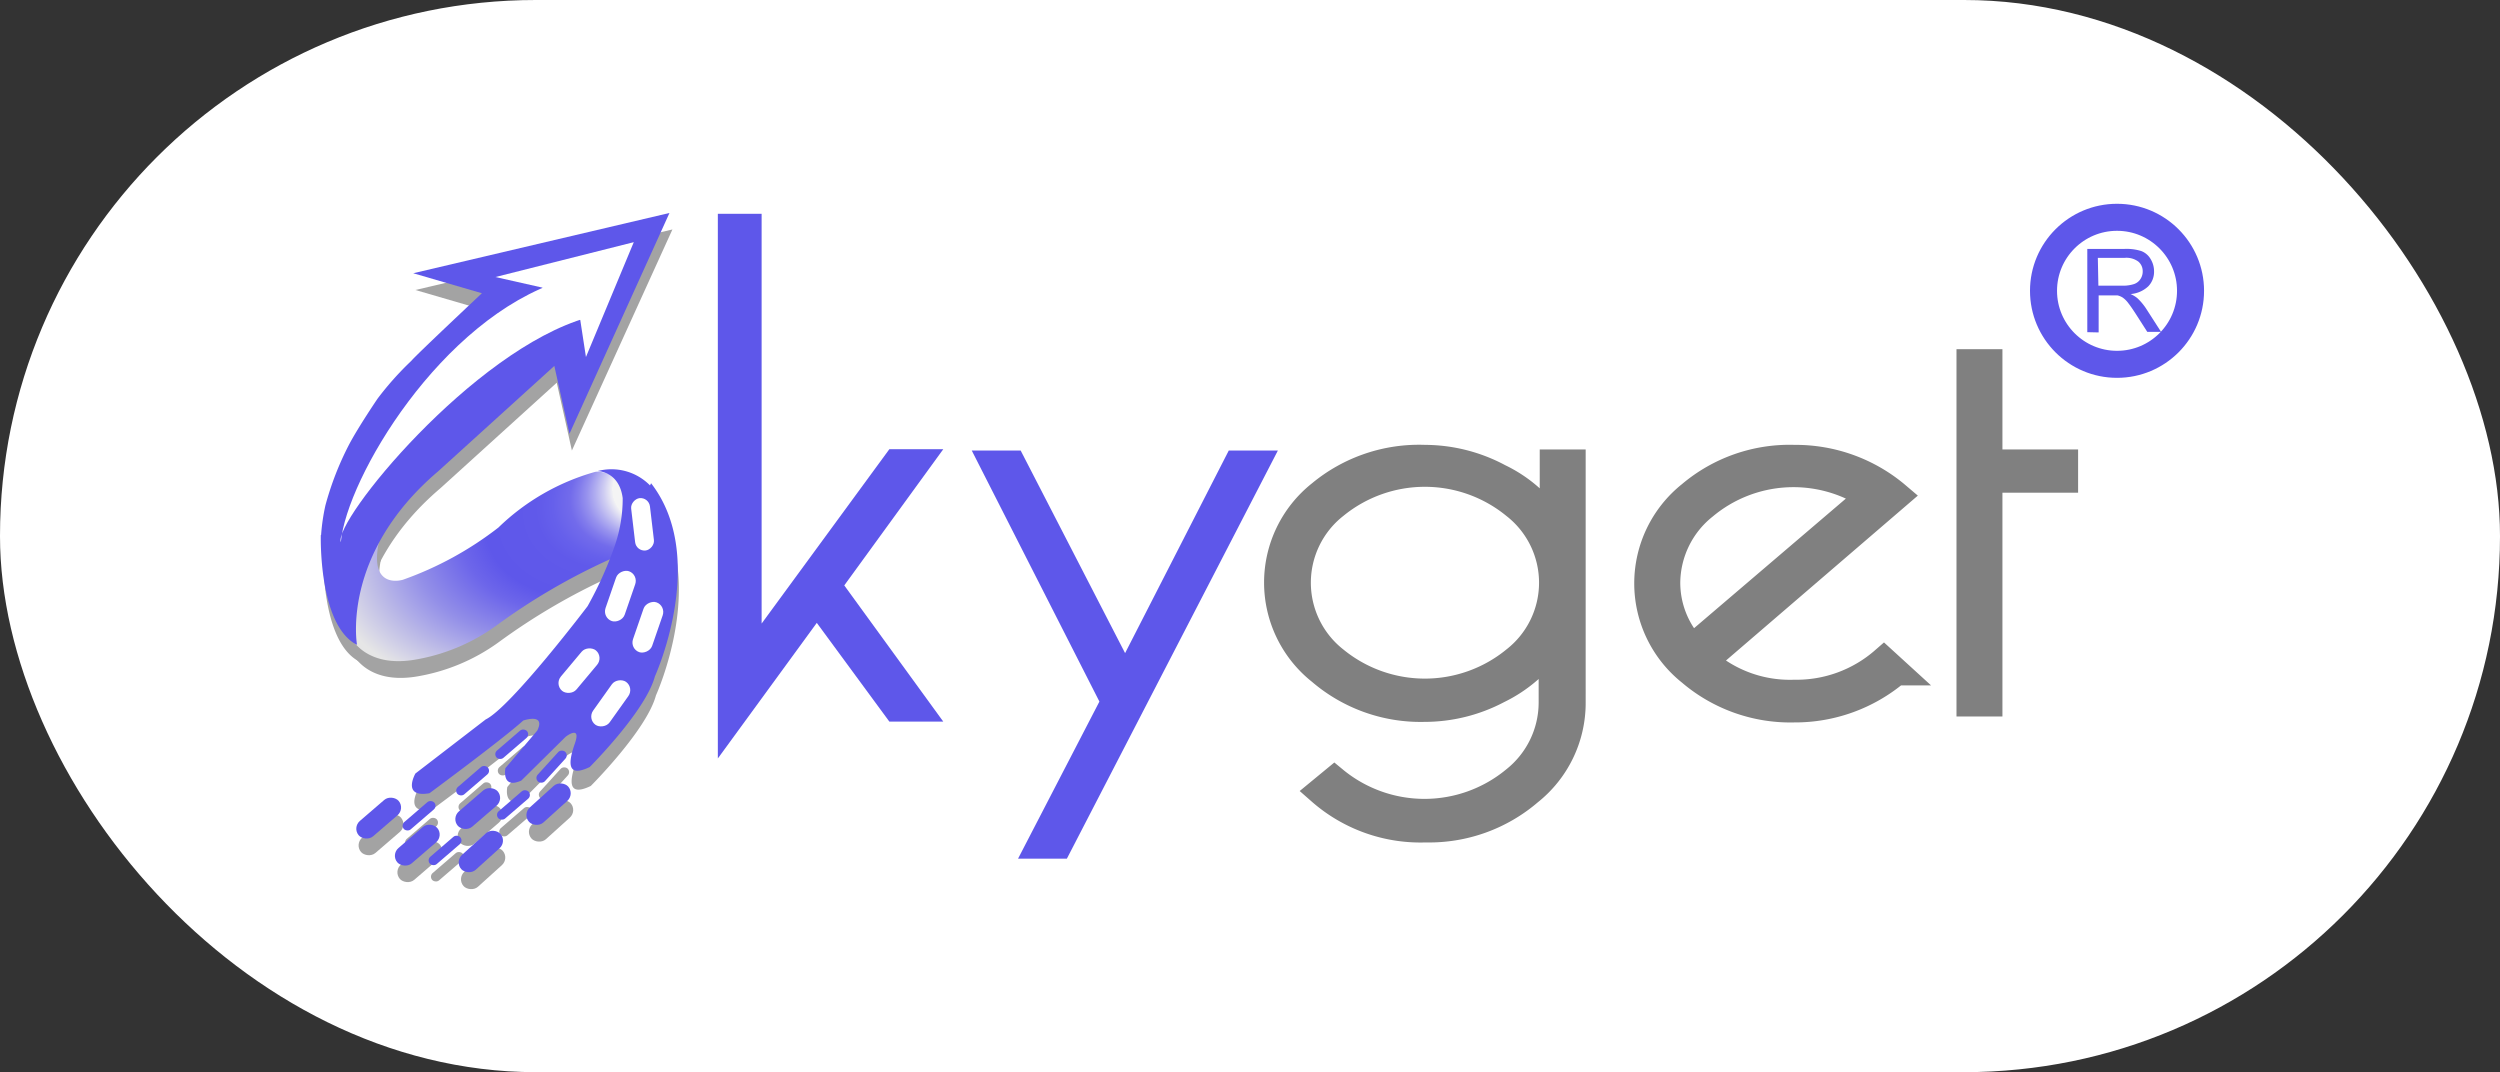 <svg id="Layer_1" data-name="Layer 1" xmlns="http://www.w3.org/2000/svg" xmlns:xlink="http://www.w3.org/1999/xlink" viewBox="0 0 92.5 39.67"><rect x="0" y="0" width="92.5" height="39.67" fill="#333333" stroke="none"/><defs><style>.cls-1{fill:#fff;}.cls-2{fill:#a3a3a3;}.cls-3{fill:url(#radial-gradient);}.cls-4{fill:#5e57ea;}.cls-5{fill:none;stroke:#5e57ea;}.cls-5,.cls-6{stroke-miterlimit:10;}.cls-6{fill:gray;stroke:gray;}</style><radialGradient id="radial-gradient" cx="20.83" cy="20.65" fx="28.917" r="8.35" gradientTransform="translate(-3.61 13.88) rotate(-19.28) scale(1 0.7)" gradientUnits="userSpaceOnUse"><stop offset="0.29" stop-color="#f4f4f4"/><stop offset="0.29" stop-color="#f1f1f4"/><stop offset="0.31" stop-color="#cfcdf2"/><stop offset="0.33" stop-color="#b1aef0"/><stop offset="0.35" stop-color="#9792ee"/><stop offset="0.37" stop-color="#827cec"/><stop offset="0.39" stop-color="#726beb"/><stop offset="0.43" stop-color="#6660eb"/><stop offset="0.47" stop-color="#6059ea"/><stop offset="0.59" stop-color="#5e57ea"/><stop offset="0.65" stop-color="#6d66ea"/><stop offset="0.76" stop-color="#938fe8"/><stop offset="0.91" stop-color="#d1d0e7"/><stop offset="0.96" stop-color="#e6e6e6"/></radialGradient></defs><title>Skyget logo_(without slogan)_WITHOUT dropshadow-2</title><rect class="cls-1" width="92.5" height="39.67" rx="19.83" ry="19.83"/><path class="cls-2" d="M15.34,21.67s-1.49,2-1.14,3.41c0,0,.47,1.29,2.39,1a7.16,7.16,0,0,0,3.08-1.27,23.42,23.42,0,0,1,4.17-2.44.64.64,0,0,0,.38-.33c.35-.71,1.11-2.61-.69-2.92a.53.53,0,0,0-.2,0,8.4,8.4,0,0,0-3.58,2.06,12.62,12.62,0,0,1-3.53,1.93S14.93,23.52,15.34,21.67Z" transform="translate(-1.23 -1.04)"/><path class="cls-2" d="M25.37,19.61a2,2,0,0,0-1.94-.53s.8,0,.93,1a5.36,5.36,0,0,1-.3,1.78,13.89,13.89,0,0,1-1,2.22s-2.83,3.73-3.77,4.19l-2.6,2s-.52.91.52.73c0,0,2.71-2,3.47-2.69,0,0,.84-.29.52.37L20,30.16s-.16.8.59.46L22.2,29s.59-.46.34.25-.3,1.28.55.87c0,0,2.07-2.07,2.41-3.35,0,0,2-4.39-.14-7.15" transform="translate(-1.23 -1.04)"/><rect class="cls-2" x="14.35" y="31.55" width="1.95" height="0.75" rx="0.38" ry="0.38" transform="translate(-18.35 16.7) rotate(-40.74)"/><rect class="cls-2" x="18.01" y="31.2" width="1.95" height="0.75" rx="0.38" ry="0.38" transform="translate(-17.23 19.01) rotate(-40.74)"/><rect class="cls-2" x="15.78" y="32.55" width="1.95" height="0.75" rx="0.38" ry="0.38" transform="translate(-18.65 17.87) rotate(-40.74)"/><rect class="cls-2" x="16.08" y="31.66" width="1.49" height="0.36" rx="0.18" ry="0.18" transform="translate(-17.93 17.66) rotate(-40.74)"/><rect class="cls-2" x="18.06" y="30.35" width="1.49" height="0.36" rx="0.18" ry="0.18" transform="translate(-16.6 18.63) rotate(-40.74)"/><rect class="cls-2" x="17.04" y="32.93" width="1.49" height="0.36" rx="0.18" ry="0.18" transform="translate(-18.53 18.59) rotate(-40.74)"/><rect class="cls-2" x="19.57" y="31.26" width="1.49" height="0.36" rx="0.18" ry="0.18" transform="translate(-16.83 19.84) rotate(-40.74)"/><rect class="cls-2" x="20.98" y="29.84" width="1.49" height="0.36" rx="0.18" ry="0.18" transform="translate(-16.33 24.87) rotate(-47.73)"/><rect class="cls-2" x="19.51" y="29.01" width="1.49" height="0.36" rx="0.18" ry="0.18" transform="translate(-15.37 19.25) rotate(-40.74)"/><rect class="cls-2" x="20.64" y="31.03" width="1.95" height="0.75" rx="0.38" ry="0.38" transform="translate(-16.7 21.55) rotate(-42.08)"/><rect class="cls-2" x="18.13" y="32.79" width="1.95" height="0.75" rx="0.38" ry="0.38" transform="translate(-18.53 20.32) rotate(-42.08)"/><path class="cls-2" d="M13.19,21.45s-.11,3.34,1.34,4.07c0,0-.61-3.35,3-6.42l4.3-3.9.56,2.51,3.72-8.18L16.6,11.77l2.54.74S16.7,14.8,16.53,15a11.36,11.36,0,0,0-1.25,1.4s-.72,1.06-1.06,1.71a11.2,11.2,0,0,0-.87,2.24,7.49,7.49,0,0,0-.16,1.1" transform="translate(-1.23 -1.04)"/><rect class="cls-2" x="21.76" y="26.08" width="1.95" height="0.75" rx="0.38" ry="0.38" transform="translate(-13.38 25.88) rotate(-50.07)"/><rect class="cls-2" x="23.3" y="23.34" width="1.95" height="0.75" rx="0.38" ry="0.38" transform="translate(-7.29 37.88) rotate(-70.95)"/><path class="cls-2" d="M13.93,21.71c.22-2.38,3.71-8.26,8.19-9.68.45.23,1.56,1.2.93,1.37C18.8,14.58,13.66,20.94,13.93,21.71Z" transform="translate(-1.23 -1.04)"/><polyline class="cls-2" points="21.55 12.45 21.76 13.82 23.54 9.58 18.42 10.87 20.14 11.26"/><rect class="cls-2" x="22.94" y="27.3" width="1.95" height="0.75" rx="0.38" ry="0.38" transform="translate(-13.73 30.06) rotate(-54.55)"/><rect class="cls-2" x="24.12" y="20.7" width="1.95" height="0.7" rx="0.35" ry="0.35" transform="translate(5.9 47.41) rotate(-96.74)"/><rect class="cls-2" x="24.31" y="24.49" width="1.95" height="0.75" rx="0.38" ry="0.38" transform="translate(-7.7 39.61) rotate(-70.95)"/><path class="cls-3" d="M15.26,21.05s-1.49,2-1.14,3.41c0,0,.47,1.29,2.39,1a7.16,7.16,0,0,0,3.08-1.27,23.42,23.42,0,0,1,4.17-2.44.64.64,0,0,0,.38-.33c.35-.71,1.11-2.61-.69-2.92a.53.53,0,0,0-.2,0,8.4,8.4,0,0,0-3.58,2.06,12.62,12.62,0,0,1-3.53,1.93S14.85,22.9,15.26,21.05Z" transform="translate(-1.23 -1.04)"/><path class="cls-4" d="M25.28,19a2,2,0,0,0-1.94-.53s.8,0,.93,1a5.36,5.36,0,0,1-.3,1.78,13.89,13.89,0,0,1-1,2.22s-2.83,3.73-3.77,4.19l-2.6,2s-.52.91.52.73c0,0,2.71-2,3.47-2.69,0,0,.84-.29.52.37l-1.18,1.39s-.16.8.59.46l1.64-1.62s.59-.46.34.25-.3,1.28.55.87c0,0,2.07-2.07,2.41-3.35,0,0,2-4.39-.14-7.15" transform="translate(-1.23 -1.04)"/><rect class="cls-4" x="14.27" y="30.93" width="1.95" height="0.75" rx="0.38" ry="0.38" transform="translate(-17.97 16.5) rotate(-40.74)"/><rect class="cls-4" x="17.93" y="30.58" width="1.95" height="0.75" rx="0.38" ry="0.38" transform="translate(-16.85 18.8) rotate(-40.74)"/><rect class="cls-4" x="15.69" y="31.93" width="1.95" height="0.75" rx="0.38" ry="0.38" transform="translate(-18.27 17.67) rotate(-40.74)"/><rect class="cls-4" x="15.99" y="31.04" width="1.49" height="0.36" rx="0.18" ry="0.18" transform="translate(-17.55 17.45) rotate(-40.74)"/><rect class="cls-4" x="17.97" y="29.74" width="1.49" height="0.36" rx="0.18" ry="0.18" transform="translate(-16.22 18.43) rotate(-40.74)"/><rect class="cls-4" x="16.95" y="32.32" width="1.49" height="0.36" rx="0.18" ry="0.18" transform="translate(-18.15 18.39) rotate(-40.74)"/><rect class="cls-4" x="19.48" y="30.64" width="1.49" height="0.36" rx="0.18" ry="0.18" transform="translate(-16.44 19.63) rotate(-40.74)"/><rect class="cls-4" x="20.89" y="29.22" width="1.49" height="0.36" rx="0.18" ry="0.18" transform="translate(-15.9 24.6) rotate(-47.73)"/><rect class="cls-4" x="19.42" y="28.39" width="1.49" height="0.36" rx="0.18" ry="0.18" transform="translate(-14.99 19.05) rotate(-40.74)"/><rect class="cls-4" x="20.55" y="30.41" width="1.95" height="0.75" rx="0.38" ry="0.38" transform="translate(-16.31 21.33) rotate(-42.08)"/><rect class="cls-4" x="18.05" y="32.17" width="1.95" height="0.75" rx="0.38" ry="0.38" transform="translate(-18.14 20.1) rotate(-42.08)"/><path class="cls-4" d="M13.1,20.83S13,24.17,14.44,24.9c0,0-.61-3.35,3-6.42l4.3-3.9.56,2.51L26,8.92l-9.48,2.23,2.54.74s-2.44,2.29-2.61,2.5a11.36,11.36,0,0,0-1.25,1.4s-.72,1.06-1.06,1.71a11.2,11.2,0,0,0-.87,2.24,7.49,7.49,0,0,0-.16,1.1" transform="translate(-1.23 -1.04)"/><rect class="cls-1" x="21.67" y="25.47" width="1.95" height="0.75" rx="0.38" ry="0.38" transform="translate(-12.93 25.59) rotate(-50.07)"/><rect class="cls-1" x="23.21" y="22.72" width="1.95" height="0.75" rx="0.38" ry="0.38" transform="translate(-6.77 37.38) rotate(-70.95)"/><path class="cls-1" d="M13.84,21.1c.22-2.38,3.71-8.26,8.19-9.68.45.23,1.56,1.2.93,1.37C18.71,14,13.57,20.32,13.84,21.1Z" transform="translate(-1.23 -1.04)"/><polyline class="cls-1" points="21.47 11.84 21.68 13.21 23.45 8.96 18.33 10.25 20.06 10.64"/><rect class="cls-1" x="22.85" y="26.68" width="1.95" height="0.75" rx="0.38" ry="0.38" transform="translate(-13.26 29.74) rotate(-54.55)"/><rect class="cls-1" x="24.03" y="20.08" width="1.95" height="0.7" rx="0.35" ry="0.35" transform="translate(6.42 46.63) rotate(-96.74)"/><rect class="cls-1" x="24.22" y="23.87" width="1.95" height="0.75" rx="0.38" ry="0.38" transform="translate(-7.17 39.11) rotate(-70.95)"/><path class="cls-5" d="M28.29,27.57V9.45h.62V25.64l5.48-7.48h.76l-3.3,4.54,3.3,4.54h-.76l-2.94-4Z" transform="translate(-1.23 -1.04)"/><circle class="cls-5" cx="78.33" cy="10.76" r="2.72"/><path class="cls-4" d="M78.46,13.33V10.25h1.37a1.82,1.82,0,0,1,.63.08.68.68,0,0,1,.34.29.87.87,0,0,1,.13.46.77.77,0,0,1-.21.55,1.07,1.07,0,0,1-.66.29,1.09,1.09,0,0,1,.25.15,2.16,2.16,0,0,1,.34.41l.54.84h-.51l-.41-.64q-.18-.28-.29-.42a.91.91,0,0,0-.21-.21.62.62,0,0,0-.19-.08h-.7v1.37Zm.41-1.72h.88a1.31,1.31,0,0,0,.44-.06.46.46,0,0,0,.24-.19.5.5,0,0,0,.08-.28.46.46,0,0,0-.16-.36.74.74,0,0,0-.5-.14h-1Z" transform="translate(-1.23 -1.04)"/><path class="cls-6" d="M50.09,30.32l.51-.42a5.24,5.24,0,0,0,6.67,0,3.66,3.66,0,0,0,1.39-2.86v-2.2a5.1,5.1,0,0,1-2,1.73,5.82,5.82,0,0,1-2.74.68,5.68,5.68,0,0,1-3.83-1.37,4.19,4.19,0,0,1,0-6.57A5.71,5.71,0,0,1,53.95,18a5.83,5.83,0,0,1,2.75.7,4.9,4.9,0,0,1,2,1.76V18.17h.7v8.88a4.2,4.2,0,0,1-1.59,3.29,5.68,5.68,0,0,1-3.83,1.37A5.6,5.6,0,0,1,50.09,30.32Zm.53-4.86a5.26,5.26,0,0,0,6.66,0,3.63,3.63,0,0,0,0-5.72,5.26,5.26,0,0,0-6.66,0,3.64,3.64,0,0,0,0,5.72Z" transform="translate(-1.23 -1.04)"/><path class="cls-6" d="M70.93,25.48l.46.42a5.8,5.8,0,0,1-3.78,1.37,5.69,5.69,0,0,1-3.83-1.36,4.2,4.2,0,0,1,0-6.57A5.67,5.67,0,0,1,67.62,18a5.79,5.79,0,0,1,3.8,1.38l-7.12,6.12a4.77,4.77,0,0,0,3.32,1.19A4.91,4.91,0,0,0,70.93,25.48ZM63.84,25,70.4,19.4a5.15,5.15,0,0,0-6.11.36,3.66,3.66,0,0,0-1.39,2.86A3.54,3.54,0,0,0,63.84,25Z" transform="translate(-1.23 -1.04)"/><path class="cls-6" d="M74.12,27.05V14.46h.7v3.71h2.8v.6h-2.8v8.28Z" transform="translate(-1.23 -1.04)"/><path class="cls-5" d="M39.72,32.31,42.47,27,38,18.21h.69l4.17,8.09L47,18.21h.69L40.4,32.31Z" transform="translate(-1.23 -1.04)"/></svg>